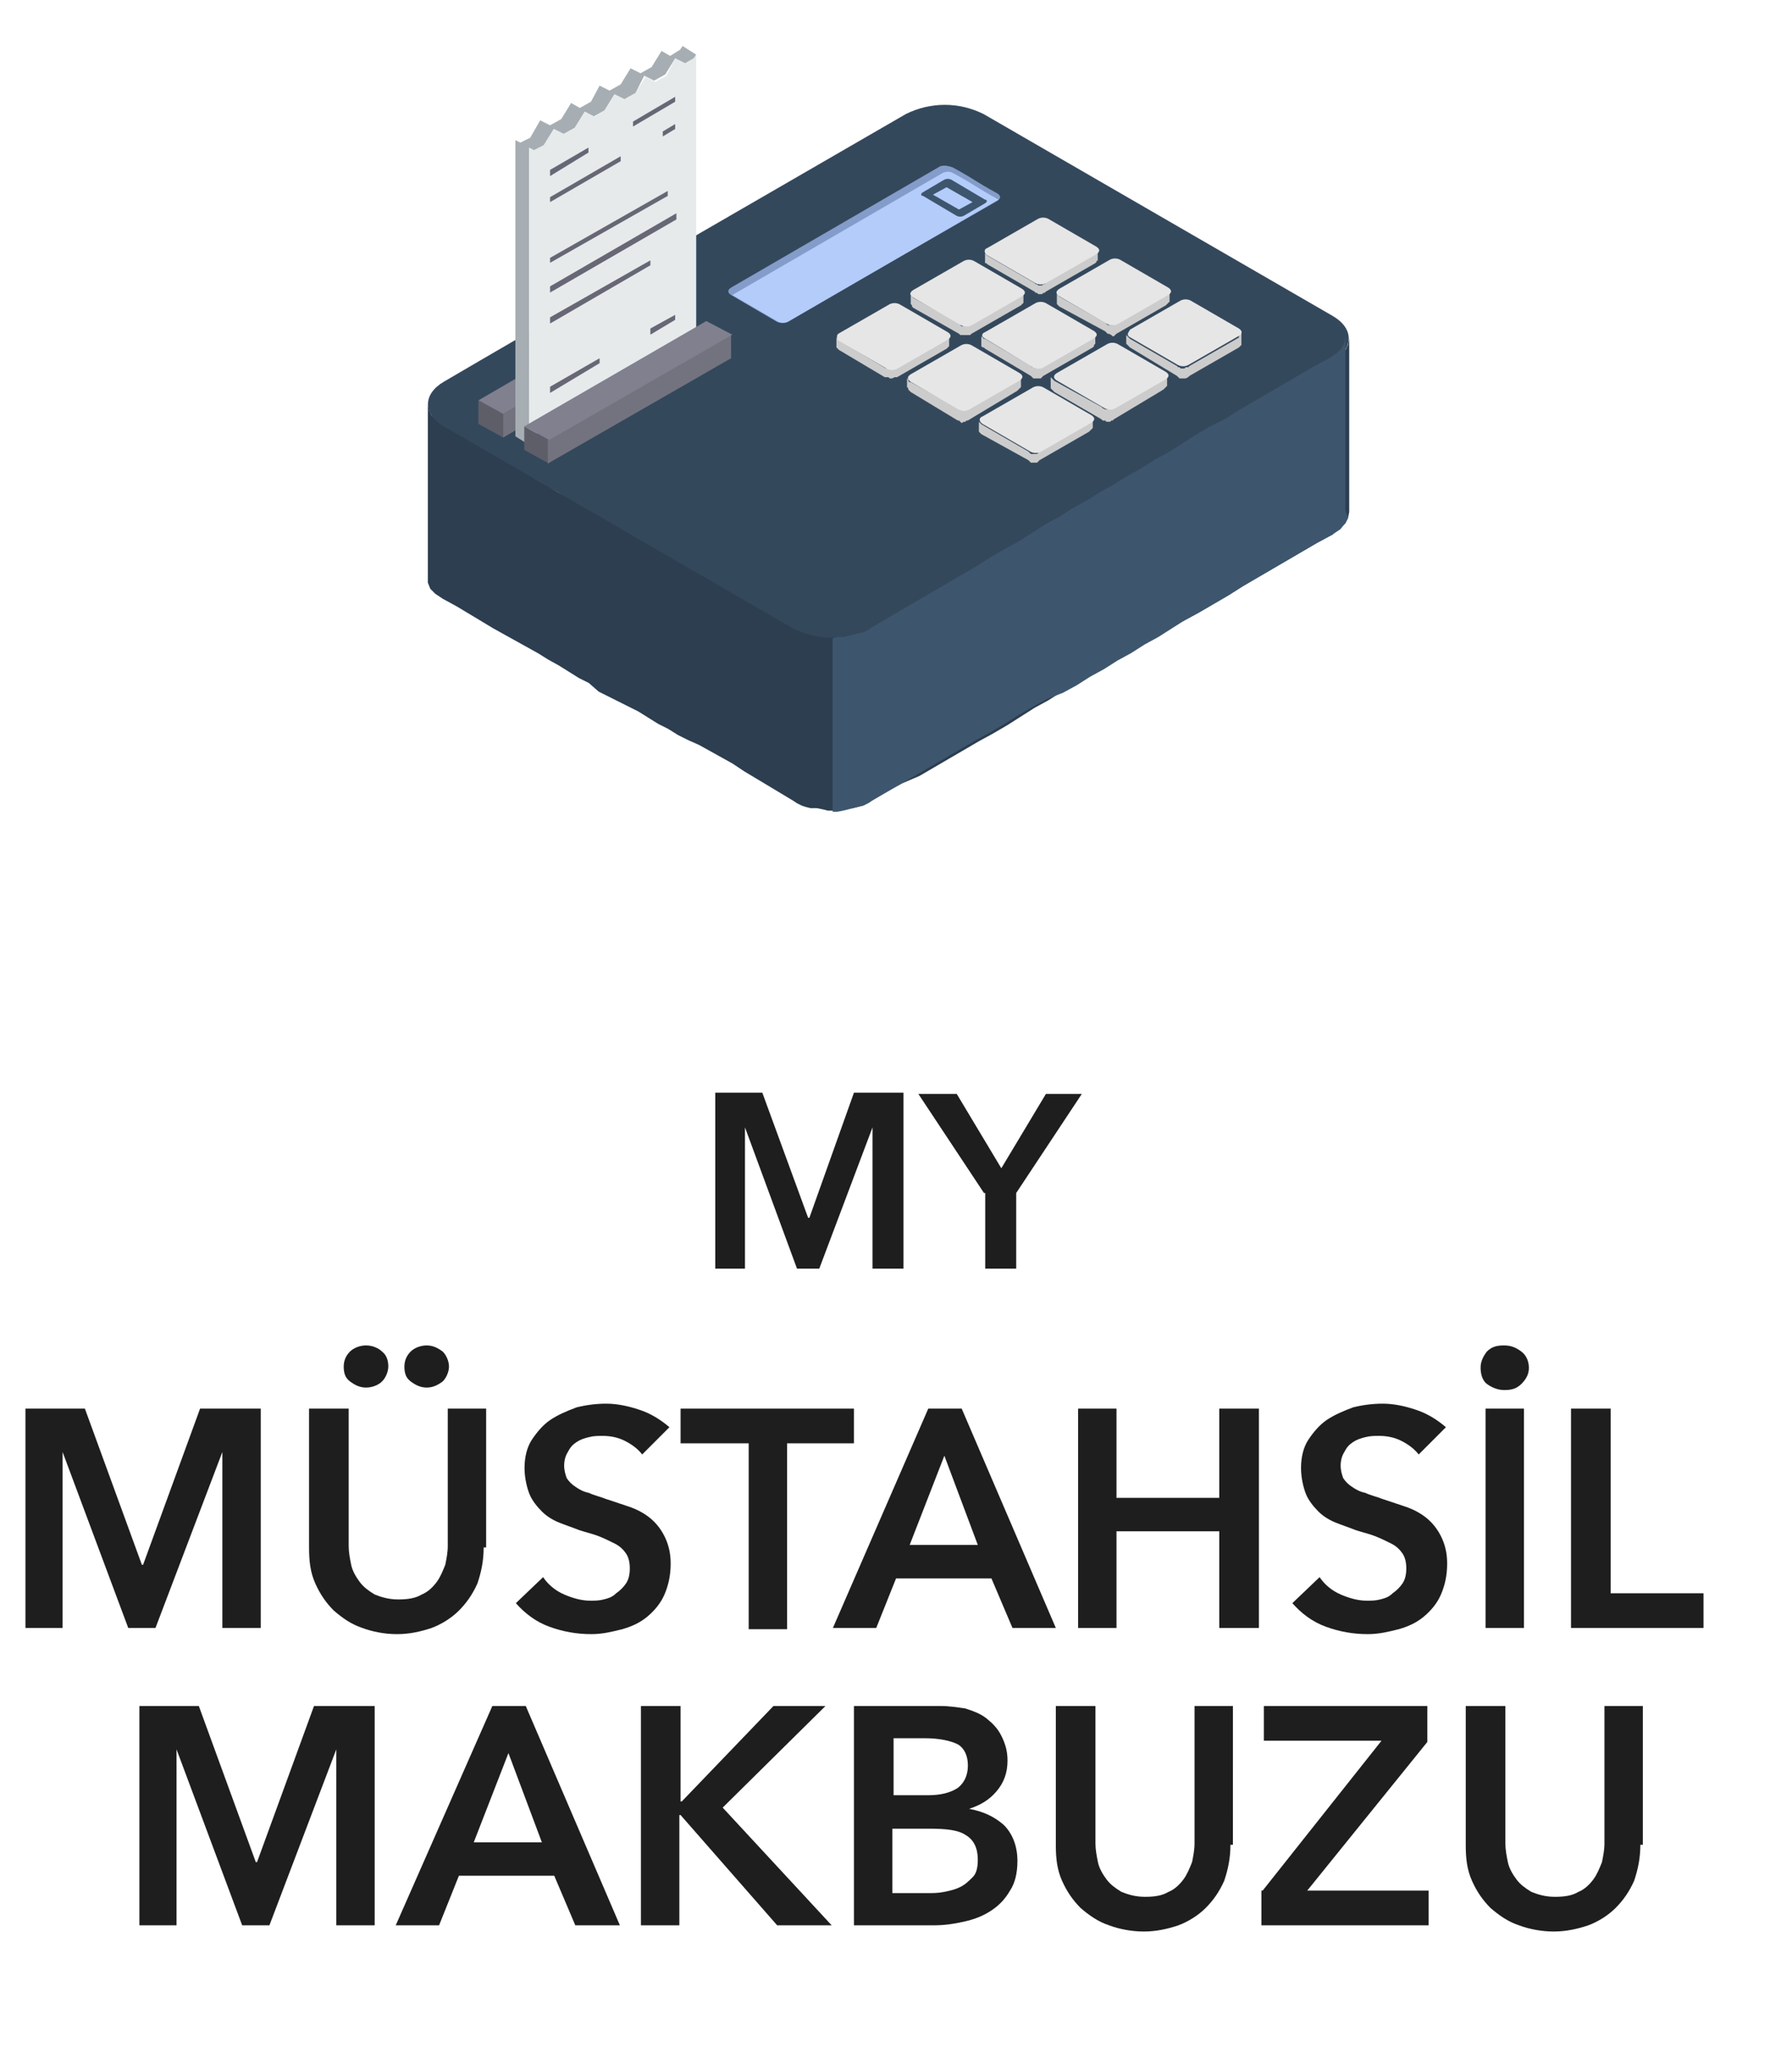 <?xml version="1.0" encoding="utf-8"?>
<!-- Generator: Adobe Illustrator 22.1.0, SVG Export Plug-In . SVG Version: 6.00 Build 0)  -->
<svg version="1.1" id="Layer_1" xmlns="http://www.w3.org/2000/svg" xmlns:xlink="http://www.w3.org/1999/xlink" x="0px" y="0px"
	 viewBox="0 0 144.7 166.2" style="enable-background:new 0 0 144.7 166.2;" xml:space="preserve">
<style type="text/css">
	.st0{fill:#2C3E50;}
	.st1{fill:#34485C;}
	.st2{fill:#849CC9;}
	.st3{fill:#3D566E;}
	.st4{fill:#5E5E69;}
	.st5{fill:#737380;}
	.st6{fill:#80808F;}
	.st7{fill:#A6AEB3;}
	.st8{fill:#E6EAEB;}
	.st9{fill:#676775;}
	.st10{fill:#B4CCFA;}
	.st11{fill:#CCCCCC;}
	.st12{fill:#E6E6E6;}
	.st13{enable-background:new    ;}
	.st14{fill:#1F1E1E;}
</style>
<g id="Group_2693" transform="translate(-587.245 -580)">
	<g id="Group_2466" transform="translate(-19 71.013)">
		<g id="Group_2410" transform="translate(606.283 509.198)">
			<g id="Group_2409" transform="translate(2.495)">
				<g id="Group_2406" transform="translate(0.014 23.511)">
					<path id="Path_4696" class="st0" d="M106.4,3.6v14l-0.1,0.5l-0.2,0.4l-0.4,0.4l-0.6,0.4v-14l0.6-0.4l0.4-0.4l0.2-0.4L106.4,3.6
						z"/>
					<path id="Path_4697" class="st0" d="M105.1,5.4v14l-1.3,0.7l-1.2,0.7l-1.2,0.7l-1.2,0.7L99,22.9l-1.2,0.7l-1.1,0.7L95.5,25
						l-1.2,0.7l-1.1,0.6L92,26.9l-1.1,0.7l-1.1,0.6l-1.1,0.7l-1.1,0.6l-1.1,0.7l-1.1,0.6l-1.1,0.7l-1.1,0.6l-1.1,0.7L81,33.4
						l-1.1,0.7l-1.1,0.7l-1.2,0.7l-1.1,0.6l-1.2,0.7l-1.2,0.7l-1.2,0.7l-1.2,0.7l-1.4,0.6L69,40.2l-1.2,0.7l-0.3,0.2l-0.4,0.2
						l-0.4,0.1l-0.4,0.1h-0.4l-0.4,0.1l-0.4,0.1h-0.8l-0.4-0.1l-0.5-0.1h-0.5l-0.4-0.1l-0.3-0.1l-0.4-0.2l-0.3-0.2l-1-0.6l-1-0.6
						l-1-0.6l-1-0.6l-0.9-0.6l-0.9-0.5l-0.9-0.5l-0.9-0.5L53,36l-0.8-0.4l-0.8-0.5l-0.8-0.4l-0.8-0.5L49,33.7l-0.8-0.4l-0.8-0.4
						l-0.8-0.4l-0.8-0.4L45,31.4L44.2,31l-0.8-0.5L42.6,30l-0.9-0.5L40.9,29L40,28.5L39.1,28l-0.9-0.5L37.3,27l-1-0.6l-1-0.6l-1-0.6
						l-1.1-0.6l-0.6-0.4l-0.4-0.4L32,23.3v-0.4v-14l0.1,0.5l0.2,0.4l0.4,0.4l0.6,0.4l1.1,0.6l1,0.6l1,0.6l1,0.6l1,0.5l0.9,0.5
						l0.7,0.5l0.8,0.5l0.9,0.5l0.8,0.5l0.8,0.4l0.8,0.5l0.8,0.4l0.8,0.4l0.8,0.4l0.8,0.4l0.8,0.5l0.8,0.4l0.8,0.4l0.8,0.4l0.8,0.5
						l0.8,0.4l0.8,0.5l0.8,0.4l0.9,0.5l0.9,0.5l0.9,0.6l0.9,0.5l1,0.6l1,0.6l1,0.6l1,0.6l0.3,0.2l0.4,0.2l0.3,0.1l0.4,0.1l0.4,0.1
						l0.4,0.1h0.4l0.4,0.1l0.4-0.1h0.4l0.4-0.1l0.4-0.1l0.4-0.1l0.4-0.1l0.4-0.2l0.3-0.2l1.2-0.7l1.2-0.7l1.2-0.7l1.2-0.7l1.2-0.7
						l1.2-0.7l1.2-0.7l1.1-0.7l1.2-0.7l1.1-0.6l1.1-0.7l1.1-0.7l1.1-0.6l1.1-0.7l1.1-0.6l1.1-0.7l1.1-0.6l1.1-0.7l1.1-0.6l1.8-0.2
						l1.1-0.6l1.1-0.7l1.1-0.7l1.2-0.7l1.2-0.6l1.1-0.7l1.2-0.7l1.2-0.7l1.3-0.6l1.2-0.7l1.2-0.7L105.1,5.4z"/>
				</g>
				<path id="Path_4698" class="st1" d="M70.6,9c2-1,4.3-1,6.3,0c11.4,6.6,16.8,9.7,28.2,16.3c1.7,1,1.7,2.6,0,3.6
					c-13.6,7.8-23.8,13.8-37.3,21.6c-2,1-4.3,1-6.3,0C50.2,44,44.6,40.7,33.3,34.2c-1.7-1-1.7-2.6,0-3.6C39.6,26.9,56.6,17.1,70.6,9
					z"/>
				<path id="Path_4699" class="st2" d="M74.4,13.3c2,1.1,1.6,1,3.6,2.1c0.3,0.2,0.3,0.4,0,0.6l-16.9,9.7c-0.3,0.2-0.7,0.2-1,0
					l-3.6-2.1c-0.3-0.2-0.3-0.4,0-0.6l16.9-9.8C73.8,13.1,74.1,13.2,74.4,13.3z"/>
				<path id="Path_4700" class="st3" d="M105.1,42.9l-1.3,0.7l-1.2,0.7l-1.2,0.7l-1.2,0.7L99,46.4l-1.2,0.7l-1.1,0.7l-1.2,0.7
					l-1.2,0.7l-1.1,0.6l-1.1,0.7L91,51.2l-1.1,0.6l-1.1,0.7l-1.1,0.6l-1.1,0.7l-1.1,0.6l-1.1,0.7l-1.1,0.6L82,56.2l-1.1,0.6
					l-1.2,0.7l-1.1,0.7l-1.2,0.7l-1.1,0.6l-1.2,0.7l-1.2,0.7l-1.2,0.7l-1.2,0.7L70.3,63l-1.2,0.7l-1.2,0.7l-0.3,0.2l-0.4,0.2
					l-0.4,0.1L66.4,65L66,65.1l-0.4,0.1l-0.5,0.1h-0.4v-14l0.4-0.1h0.5l0.4-0.1l0.4-0.1l0.4-0.1l0.4-0.1l0.4-0.2l0.3-0.2l1.2-0.7
					l1.2-0.7l1.2-0.7l1.2-0.7l1.2-0.7l1.2-0.7l1.2-0.7l1.1-0.7l1.2-0.7l1.1-0.6l1.1-0.7l1.1-0.7l1.1-0.6l1.1-0.7l1.1-0.6l1.1-0.7
					l1.1-0.6l1.1-0.7l1.1-0.6l1.1-0.7l1.1-0.6l1.1-0.7l1.1-0.7l1.2-0.7l1.2-0.6l1.1-0.7l1.2-0.7l1.2-0.7l1.2-0.7l1.2-0.7l1.2-0.7
					l1.3-0.7l0.6-0.4l0.4-0.4l0.2-0.4l0.1-0.5v14l0.2,0.5l-0.2,0.5l-0.4,0.5L105.1,42.9z"/>
				<path id="Path_4701" class="st4" d="M36.1,32.1V34l2,1.1v-1.9L36.1,32.1z"/>
				<path id="Path_4702" class="st5" d="M38.1,33.2v1.9l14.7-8.6v-1.9L38.1,33.2z"/>
				<path id="Path_4703" class="st6" d="M50.9,23.5l-14.8,8.6l2,1.1l14.8-8.5L50.9,23.5z"/>
				<g id="Group_2407" transform="translate(7.084)">
					<path id="Path_4704" class="st7" d="M33.1,35.7L32,35V11.1l0.4,0.2l0.8-0.4L34,9.5l0.8,0.4l0.9-0.5l0.8-1.3l0.7,0.4L38.1,8
						l0.7-1.3l0.8,0.4l0.9-0.5l0.8-1.3l0.8,0.4L43,5.2l0.8-1.3l0.7,0.4l0.8-0.5l0.2-0.3l1.1,0.7l-0.2,0.3l-0.7,0.4l-0.8-0.4
						l-0.8,1.3l-0.9,0.5l-0.8-0.4l-0.7,1.4l-0.9,0.5L40,7.4l-0.8,1.3l-0.9,0.5l-0.7-0.4l-0.8,1.3l-0.9,0.5l-0.8-0.4l-0.8,1.3
						L33.5,12l-0.4-0.3V35.7L33.1,35.7z"/>
					<path id="Path_4705" class="st8" d="M46.6,9.9v17.7l-0.2-0.1l-0.7,0.4l-0.8,1.3l-0.8-0.4l-0.9,0.5l-0.8,1.3l-0.8-0.4l-0.9,0.5
						L40,32.1l-0.8-0.4l-0.8,0.5l-0.9,1.3l-0.8-0.4l-0.9,0.5L35,34.9l-0.7-0.4l-0.8,0.4l-0.4,0.7V11.7l0.4,0.2l0.8-0.4l0.8-1.3
						l0.8,0.4l0.9-0.5l0.8-1.3l0.8,0.4l0.8-0.5L40,7.4l0.8,0.4l0.9-0.5L42.5,6l0.8,0.4l0.9-0.5l0.7-1.4l0.8,0.4l0.7-0.4l0.2-0.3
						C46.6,4.2,46.6,9.9,46.6,9.9z"/>
					<path id="Path_4706" class="st9" d="M34.8,20.6l9.5-5.4v0.4L34.8,21V20.6z"/>
					<path id="Path_4707" class="st9" d="M34.8,22.9L45,17v0.5l-10.2,5.9V22.9z"/>
					<path id="Path_4708" class="st9" d="M34.8,25.4l8.1-4.6v0.4l-8.1,4.7C34.8,25.9,34.8,25.4,34.8,25.4z"/>
					<path id="Path_4709" class="st9" d="M34.8,31l4-2.3v0.4l-4,2.4V31z"/>
					<path id="Path_4710" class="st9" d="M42.9,26.3l2-1.1v0.4l-2,1.2V26.3z"/>
					<path id="Path_4711" class="st9" d="M34.8,13.5l3.1-1.8v0.4L34.8,14V13.5z"/>
					<path id="Path_4712" class="st9" d="M41.5,9.6l3.4-2V8l-3.4,2V9.6z"/>
					<path id="Path_4713" class="st9" d="M34.8,15.7l5.7-3.3v0.4l-5.7,3.3C34.8,16.1,34.8,15.7,34.8,15.7z"/>
					<path id="Path_4714" class="st9" d="M43.9,10.4l1-0.6v0.4l-1,0.6V10.4z"/>
				</g>
				<path id="Path_4715" class="st4" d="M39.8,34.2v1.9l2,1.1v-1.9L39.8,34.2z"/>
				<path id="Path_4716" class="st5" d="M41.7,35.3v1.9l14.8-8.5v-1.9L41.7,35.3z"/>
				<path id="Path_4717" class="st6" d="M54.5,25.7l-14.7,8.5l2,1.1l14.8-8.5L54.5,25.7z"/>
				<path id="Path_4718" class="st10" d="M78.1,15.9L78.1,15.9l-16.9,9.8c-0.3,0.2-0.7,0.2-1,0l-3.6-2.1l0,0l16.9-9.8
					c0.3-0.2,0.7-0.2,1,0C76.5,14.9,76.1,14.8,78.1,15.9L78.1,15.9z"/>
				<path id="Path_4719" class="st3" d="M75.3,17.2l1.7-1l0,0c0.2-0.1,0.2-0.3,0-0.3l-2.7-1.6l0,0c-0.2-0.1-0.4-0.1-0.6,0l-1.7,1
					l0,0c-0.2,0.1-0.2,0.3,0,0.3l2.7,1.6l0,0C74.9,17.3,75.1,17.3,75.3,17.2z M76,16.1l-1.1,0.6l-2.1-1.2l1.1-0.6L76,16.1z"/>
				<g id="Group_2408" transform="translate(33.008 16.329)">
					<path id="Path_4720" class="st11" d="M41.1,10.5v0.8v0.1L41,11.5l-0.1,0.1l-4,2.3h-0.1h-0.1L36.5,14h-0.2l-0.1-0.1H36h-0.1
						l-3.7-2.2l-0.1-0.1l0,0L32,11.5v-0.8l0.1,0.1l0.1,0.1l0.1,0.1l3.7,2.2v-0.1h0.2l0.1,0.1h0.2l0.2-0.1h0.1l0.1-0.1l4-2.3H41
						L41.1,10.5L41.1,10.5L41.1,10.5z"/>
					<path id="Path_4721" class="st11" d="M64.7,10.3v1l-0.1,0.1l-0.1,0.1l-4,2.3l-0.1,0.1L60.2,14h-0.5l-0.1-0.1l-0.1-0.1l-3.8-2.3
						l-0.1-0.1l-0.1-0.1l-0.1-0.1v-0.7l0.1,0.1l0.1,0.1l0.1,0.1l3.8,2.2l0.1,0.1h0.1l0.1,0.1h0.3l0.1-0.1h0.2l0.1-0.1l4-2.3v-0.2
						L64.7,10.3L64.7,10.3L64.7,10.3z"/>
					<path id="Path_4722" class="st11" d="M58.7,13.7v0.9l-0.1,0.1l-0.1,0.1l-0.1,0.1l-4,2.4l-0.1,0.1h-0.1l-0.1,0.1h-0.3l-0.1-0.1
						h-0.2l-0.1-0.1l-3.8-2.2L49.5,15l-0.1-0.1l-0.1-0.1v-0.9l0.1,0.1l0.1,0.1l0.1,0.1l3.8,2.1l0.1,0.1l0.2,0.1h0.1H54l0.2-0.1h0.1
						l0.1-0.1l0.1-0.1l4-2.3L58.7,13.7L58.7,13.7l0.1-0.1L58.7,13.7z"/>
					<path id="Path_4723" class="st11" d="M52.7,17.2V18l-0.1,0.1l-0.1,0.1l-0.1,0.1l-4,2.3l-0.1,0.1l-0.1,0.1h-0.5l-0.1-0.1
						l-0.1-0.1l-3.8-2.1l-0.1-0.1l-0.1-0.1v-0.8l0.1,0.1l0.1,0.1l3.8,2.2l0.1,0.1l0.1,0.1h0.5l0.1-0.1l0.1-0.1l4-2.3l0.1-0.1
						l0.1-0.1L52.7,17.2L52.7,17.2z"/>
					<path id="Path_4724" class="st11" d="M58.9,6.9v0.9l-0.1,0.1L58.7,8l-0.1,0.1l-4,2.3l-0.1,0.1l-0.1,0.1h-0.1l-0.1-0.1L54,10.4
						h-0.1l-0.1-0.1l-0.1-0.1l-3.7-2l-0.1-0.1L49.8,8V7.2l0.1,0.1L50,7.4l3.7,2.1l0.1,0.1l0.1,0.1h0.5l0.1-0.1l0.2-0.1l4-2.3
						l0.1-0.1L58.9,6.9L58.9,6.9L58.9,6.9z"/>
					<path id="Path_4725" class="st11" d="M52.9,10.4v0.8l-0.1,0.1v0.1l-0.1,0.1l0,0l-4,2.3l-0.1,0.1L48.5,14h-0.6l-0.1-0.1
						l-0.1-0.1L44,11.6l-0.1-0.1h-0.1l-0.1-0.1v-0.8l0.1,0.1l0.1,0.1H44l3.7,2.2l0.1,0.1h0.1l0.2,0.1h0.2l0.2-0.1h0.1l0.1-0.1l4-2.3
						l0.1-0.1L52.9,10.4L52.9,10.4L52.9,10.4z"/>
					<path id="Path_4726" class="st11" d="M46.9,13.8v0.9l-0.1,0.1l-0.1,0.1L46.6,15l-4,2.4h-0.1l-0.1,0.1h-0.1l-0.2,0.1L42,17.5
						l0,0l-0.1-0.1h-0.1L38,15.1L37.9,15l-0.1-0.1v-0.1l-0.1-0.1V14l0.1,0.1v0.1l0.1,0.1H38l3.8,2.1l0.1,0.1H42h0.5l0.1-0.1l0.1-0.1
						l4-2.3L46.9,13.8L46.9,13.8l0.1-0.1L46.9,13.8z"/>
					<path id="Path_4727" class="st11" d="M53.1,3.6v0.9H53v0.1l-0.1,0.1l-4,2.3l-0.1,0.1h-0.1l-0.1,0.1h-0.3l-0.1-0.1h-0.1L48,7
						l-3.8-2.2l-0.1-0.1H44V4.6V4.5V3.7v0.1v0.1L44.1,4l0.1,0.1L48,6.3l0.1,0.1h0.1l0.1,0.1h0.3l0.1-0.1h0.1l0.1-0.1l4-2.4L53,3.8
						L53.1,3.6L53.1,3.6L53.1,3.6z"/>
					<path id="Path_4728" class="st11" d="M47.1,7v0.9L47,8l0,0l-0.1,0.1l-4,2.3l-0.1,0.1h-0.1h-0.5H42l-0.1-0.1l-3.7-2.1l-0.1-0.1
						V8.1L38,8V7.3l0.1,0.1l0.1,0.1l0,0L42,9.6v0.1l0.1,0.1h0.5l0.1-0.1l0.1-0.1l4-2.3H47V7.2L47.1,7L47.1,7z"/>
				</g>
				<path id="Path_4729" class="st12" d="M65.2,26.7l4-2.3c0.3-0.2,0.7-0.2,1,0l3.8,2.2c0.3,0.2,0.3,0.4,0,0.6l-4,2.3
					c-0.3,0.2-0.7,0.2-1,0l-3.8-2.2C65,27.1,65,26.8,65.2,26.7z M88.7,26.4l4-2.3c0.3-0.2,0.7-0.2,1,0l3.8,2.2
					c0.3,0.2,0.3,0.4,0,0.6l-4,2.3c-0.3,0.2-0.7,0.2-1,0L88.7,27c-0.2-0.1-0.2-0.3-0.1-0.4C88.6,26.5,88.7,26.5,88.7,26.4z
					 M82.8,29.9c-0.3,0.2-0.3,0.4,0,0.6l3.8,2.2c0.3,0.2,0.7,0.2,1,0l4-2.3c0.3-0.2,0.3-0.4,0-0.6l-3.8-2.2c-0.3-0.2-0.7-0.2-1,0
					L82.8,29.9z M76.8,33.4l4-2.3c0.3-0.2,0.7-0.2,1,0l3.8,2.2c0.3,0.2,0.3,0.4,0,0.6l-4,2.3c-0.3,0.2-0.7,0.2-1,0L76.8,34
					C76.5,33.8,76.5,33.5,76.8,33.4z M83,23.1c-0.3,0.2-0.3,0.4,0,0.6l3.8,2.2c0.3,0.2,0.7,0.2,1,0l4-2.3c0.3-0.2,0.3-0.4,0-0.6
					L88,20.8c-0.3-0.2-0.7-0.2-1,0L83,23.1L83,23.1z M77,26.6l4-2.3c0.3-0.2,0.7-0.2,1,0l3.8,2.2c0.3,0.2,0.3,0.4,0,0.6l-4,2.3
					c-0.3,0.2-0.7,0.2-1,0L77,27.1C76.7,27,76.7,26.7,77,26.6z M71,30c-0.3,0.2-0.3,0.4,0,0.6l3.8,2.2c0.3,0.2,0.7,0.2,1,0l4-2.3
					c0.3-0.2,0.3-0.4,0-0.6L76,27.7c-0.3-0.2-0.7-0.2-1,0L71,30z M77.2,19.8l4-2.3c0.3-0.2,0.7-0.2,1,0l3.8,2.2
					c0.3,0.2,0.3,0.4,0,0.6l-4,2.3c-0.3,0.2-0.7,0.2-1,0l-3.8-2.2C76.9,20.2,76.9,19.9,77.2,19.8z M71.2,23.2
					c-0.3,0.2-0.3,0.4,0,0.6L75,26c0.3,0.2,0.7,0.2,1,0l4-2.3c0.3-0.2,0.3-0.4,0-0.6l-3.8-2.2c-0.3-0.2-0.7-0.2-1,0L71.2,23.2z"/>
			</g>
		</g>
		<g id="Group_2425" transform="translate(105 -1056.828)">
			<g class="st13">
				<path class="st14" d="M558.9,1654h3.9l3.7,10.1h0.1l3.6-10.1h4v14.2h-2.5v-11.4h0l-4.3,11.4h-1.8l-4.2-11.4h0v11.4h-2.4V1654z"
					/>
				<path class="st14" d="M580.7,1662.1l-5.3-8h3.1l3.6,6l3.6-6h2.9l-5.3,8v6.1h-2.5V1662.1z"/>
			</g>
			<g class="st13">
				<path class="st14" d="M503.2,1679.5h4.9l4.6,12.6h0.1l4.6-12.6h4.9v17.7h-3.1V1683h0l-5.4,14.2h-2.2l-5.3-14.2h0v14.2h-3V1679.5
					z"/>
				<path class="st14" d="M540.3,1690.7c0,1.1-0.2,2-0.5,2.9c-0.4,0.9-0.9,1.6-1.5,2.2c-0.6,0.6-1.4,1.1-2.2,1.4
					c-0.9,0.3-1.8,0.5-2.8,0.5s-2-0.2-2.8-0.5c-0.9-0.3-1.6-0.8-2.3-1.4c-0.6-0.6-1.1-1.3-1.5-2.2c-0.4-0.9-0.5-1.8-0.5-2.9v-11.2
					h3.2v11.1c0,0.5,0.1,1,0.2,1.5c0.1,0.5,0.4,1,0.7,1.4c0.3,0.4,0.7,0.7,1.2,1c0.5,0.2,1.1,0.4,1.9,0.4s1.4-0.1,1.9-0.4
					c0.5-0.2,0.9-0.6,1.2-1c0.3-0.4,0.5-0.9,0.7-1.4c0.1-0.5,0.2-1,0.2-1.5v-11.1h3.1V1690.7z M529,1676.1c0-0.5,0.2-0.9,0.5-1.2
					c0.3-0.3,0.8-0.5,1.3-0.5s1,0.2,1.3,0.5c0.4,0.3,0.5,0.8,0.5,1.2s-0.2,0.9-0.5,1.2c-0.3,0.3-0.8,0.5-1.3,0.5s-0.9-0.2-1.3-0.5
					C529.1,1677,529,1676.6,529,1676.1z M533.9,1676.1c0-0.5,0.2-0.9,0.5-1.2c0.3-0.3,0.8-0.5,1.3-0.5c0.5,0,0.9,0.2,1.3,0.5
					c0.3,0.3,0.5,0.8,0.5,1.2s-0.2,0.9-0.5,1.2c-0.4,0.3-0.8,0.5-1.3,0.5c-0.5,0-0.9-0.2-1.3-0.5
					C534,1677,533.9,1676.6,533.9,1676.1z"/>
				<path class="st14" d="M553.1,1683.2c-0.3-0.4-0.8-0.8-1.4-1.1c-0.6-0.3-1.2-0.4-1.8-0.4c-0.4,0-0.7,0-1.1,0.1
					c-0.4,0.1-0.7,0.2-1,0.4c-0.3,0.2-0.5,0.4-0.7,0.8c-0.2,0.3-0.3,0.7-0.3,1.1c0,0.4,0.1,0.7,0.2,1c0.2,0.3,0.4,0.5,0.7,0.7
					c0.3,0.2,0.6,0.4,1.1,0.5c0.4,0.2,0.9,0.3,1.4,0.5c0.6,0.2,1.2,0.4,1.8,0.6s1.2,0.5,1.7,0.9c0.5,0.4,0.9,0.9,1.2,1.5
					c0.3,0.6,0.5,1.3,0.5,2.2c0,1-0.2,1.8-0.5,2.5c-0.3,0.7-0.8,1.3-1.4,1.8c-0.6,0.5-1.3,0.8-2,1c-0.8,0.2-1.6,0.4-2.5,0.4
					c-1.2,0-2.3-0.2-3.4-0.6c-1.1-0.4-2-1.1-2.7-1.9l2.2-2.1c0.4,0.6,1,1.1,1.7,1.4c0.7,0.3,1.4,0.5,2.1,0.5c0.4,0,0.7,0,1.1-0.1
					c0.4-0.1,0.7-0.2,1-0.5c0.3-0.2,0.6-0.5,0.8-0.8s0.3-0.7,0.3-1.2c0-0.5-0.1-0.9-0.3-1.2c-0.2-0.3-0.5-0.6-0.9-0.8
					c-0.4-0.2-0.8-0.4-1.3-0.6c-0.5-0.2-1-0.3-1.6-0.5c-0.5-0.2-1.1-0.4-1.6-0.6c-0.5-0.2-1-0.5-1.4-0.9c-0.4-0.4-0.8-0.9-1-1.4
					s-0.4-1.3-0.4-2.1c0-0.9,0.2-1.7,0.6-2.3c0.4-0.6,0.9-1.2,1.5-1.6s1.3-0.7,2.1-1c0.8-0.2,1.6-0.3,2.4-0.3c0.9,0,1.8,0.2,2.7,0.5
					s1.7,0.8,2.4,1.4L553.1,1683.2z"/>
				<path class="st14" d="M561.6,1682.3h-5.4v-2.8h14v2.8h-5.4v15h-3.1V1682.3z"/>
				<path class="st14" d="M576.2,1679.5h2.7l7.6,17.7H583l-1.7-4h-7.7l-1.6,4h-3.5L576.2,1679.5z M580.2,1690.5l-2.7-7.2l-2.8,7.2
					H580.2z"/>
				<path class="st14" d="M588.3,1679.5h3.1v7.2h8.3v-7.2h3.2v17.7h-3.2v-7.8h-8.3v7.8h-3.1V1679.5z"/>
				<path class="st14" d="M615.8,1683.2c-0.3-0.4-0.8-0.8-1.4-1.1c-0.6-0.3-1.2-0.4-1.8-0.4c-0.4,0-0.7,0-1.1,0.1
					c-0.4,0.1-0.7,0.2-1,0.4c-0.3,0.2-0.5,0.4-0.7,0.8c-0.2,0.3-0.3,0.7-0.3,1.1c0,0.4,0.1,0.7,0.2,1c0.2,0.3,0.4,0.5,0.7,0.7
					c0.3,0.2,0.6,0.4,1.1,0.5c0.4,0.2,0.9,0.3,1.4,0.5c0.6,0.2,1.2,0.4,1.8,0.6s1.2,0.5,1.7,0.9c0.5,0.4,0.9,0.9,1.2,1.5
					c0.3,0.6,0.5,1.3,0.5,2.2c0,1-0.2,1.8-0.5,2.5c-0.3,0.7-0.8,1.3-1.4,1.8c-0.6,0.5-1.3,0.8-2,1c-0.8,0.2-1.6,0.4-2.5,0.4
					c-1.2,0-2.3-0.2-3.4-0.6c-1.1-0.4-2-1.1-2.7-1.9l2.2-2.1c0.4,0.6,1,1.1,1.7,1.4c0.7,0.3,1.4,0.5,2.1,0.5c0.4,0,0.7,0,1.1-0.1
					c0.4-0.1,0.7-0.2,1-0.5c0.3-0.2,0.6-0.5,0.8-0.8s0.3-0.7,0.3-1.2c0-0.5-0.1-0.9-0.3-1.2c-0.2-0.3-0.5-0.6-0.9-0.8
					c-0.4-0.2-0.8-0.4-1.3-0.6c-0.5-0.2-1-0.3-1.6-0.5c-0.5-0.2-1.1-0.4-1.6-0.6c-0.5-0.2-1-0.5-1.4-0.9c-0.4-0.4-0.8-0.9-1-1.4
					s-0.4-1.3-0.4-2.1c0-0.9,0.2-1.7,0.6-2.3c0.4-0.6,0.9-1.2,1.5-1.6s1.3-0.7,2.1-1c0.8-0.2,1.6-0.3,2.4-0.3c0.9,0,1.8,0.2,2.7,0.5
					s1.7,0.8,2.4,1.4L615.8,1683.2z"/>
				<path class="st14" d="M620.8,1676.2c0-0.5,0.2-0.9,0.5-1.3c0.4-0.4,0.8-0.5,1.4-0.5c0.6,0,1,0.2,1.4,0.5s0.6,0.8,0.6,1.3
					s-0.2,0.9-0.6,1.3s-0.8,0.5-1.4,0.5c-0.5,0-1-0.2-1.4-0.5S620.8,1676.6,620.8,1676.2z M621.2,1679.5h3.1v17.7h-3.1V1679.5z"/>
				<path class="st14" d="M628.2,1679.5h3.1v14.9h7.5v2.8h-10.7V1679.5z"/>
			</g>
			<g class="st13">
				<path class="st14" d="M512.4,1703.5h4.9l4.6,12.6h0.1l4.6-12.6h4.9v17.7h-3.1V1707h0l-5.4,14.2h-2.2l-5.3-14.2h0v14.2h-3V1703.5
					z"/>
				<path class="st14" d="M541,1703.5h2.7l7.6,17.7h-3.6l-1.7-4h-7.7l-1.6,4h-3.5L541,1703.5z M545,1714.5l-2.7-7.2l-2.8,7.2H545z"
					/>
				<path class="st14" d="M553.1,1703.5h3.1v7.7h0.1l7.4-7.7h4.2l-8.3,8.2l8.8,9.5h-4.4l-7.8-8.9h-0.1v8.9h-3.1V1703.5z"/>
				<path class="st14" d="M570.3,1703.5h6.9c0.7,0,1.3,0.1,2,0.2c0.6,0.2,1.2,0.4,1.7,0.8c0.5,0.4,0.9,0.8,1.2,1.4s0.5,1.2,0.5,2
					c0,1-0.3,1.8-0.9,2.5c-0.6,0.7-1.3,1.1-2.2,1.4v0c1.1,0.2,2,0.6,2.8,1.3c0.7,0.7,1.1,1.7,1.1,2.9c0,1-0.2,1.8-0.6,2.4
					c-0.4,0.7-0.9,1.2-1.5,1.6s-1.3,0.7-2.2,0.9s-1.6,0.3-2.5,0.3h-6.4V1703.5z M573.4,1710.7h2.8c1,0,1.8-0.2,2.4-0.6
					c0.5-0.4,0.8-1,0.8-1.8c0-0.8-0.3-1.4-0.8-1.7c-0.6-0.3-1.5-0.5-2.7-0.5h-2.5V1710.7z M573.4,1718.6h2.8c0.4,0,0.8,0,1.3-0.1
					s0.9-0.2,1.3-0.4s0.7-0.5,1-0.8c0.3-0.3,0.4-0.8,0.4-1.4c0-0.9-0.3-1.6-1-2c-0.6-0.4-1.6-0.5-2.9-0.5h-3V1718.6z"/>
				<path class="st14" d="M600.6,1714.7c0,1.1-0.2,2-0.5,2.9c-0.4,0.9-0.9,1.6-1.5,2.2c-0.6,0.6-1.4,1.1-2.2,1.4
					c-0.9,0.3-1.8,0.5-2.8,0.5s-2-0.2-2.8-0.5c-0.9-0.3-1.6-0.8-2.3-1.4c-0.6-0.6-1.1-1.3-1.5-2.2c-0.4-0.9-0.5-1.8-0.5-2.9v-11.2
					h3.2v11.1c0,0.5,0.1,1,0.2,1.5c0.1,0.5,0.4,1,0.7,1.4c0.3,0.4,0.7,0.7,1.2,1c0.5,0.2,1.1,0.4,1.9,0.4s1.4-0.1,1.9-0.4
					c0.5-0.2,0.9-0.6,1.2-1c0.3-0.4,0.5-0.9,0.7-1.4c0.1-0.5,0.2-1,0.2-1.5v-11.1h3.1V1714.7z"/>
				<path class="st14" d="M603.2,1718.4l9.6-12.1h-9.5v-2.8h13.2v2.9l-9.7,12h9.8v2.8h-13.5V1718.4z"/>
				<path class="st14" d="M633.7,1714.7c0,1.1-0.2,2-0.5,2.9c-0.4,0.9-0.9,1.6-1.5,2.2c-0.6,0.6-1.4,1.1-2.2,1.4
					c-0.9,0.3-1.8,0.5-2.8,0.5s-2-0.2-2.8-0.5c-0.9-0.3-1.6-0.8-2.3-1.4c-0.6-0.6-1.1-1.3-1.5-2.2c-0.4-0.9-0.5-1.8-0.5-2.9v-11.2
					h3.2v11.1c0,0.5,0.1,1,0.2,1.5c0.1,0.5,0.4,1,0.7,1.4c0.3,0.4,0.7,0.7,1.2,1c0.5,0.2,1.1,0.4,1.9,0.4s1.4-0.1,1.9-0.4
					c0.5-0.2,0.9-0.6,1.2-1c0.3-0.4,0.5-0.9,0.7-1.4c0.1-0.5,0.2-1,0.2-1.5v-11.1h3.1V1714.7z"/>
			</g>
		</g>
	</g>
</g>
</svg>
